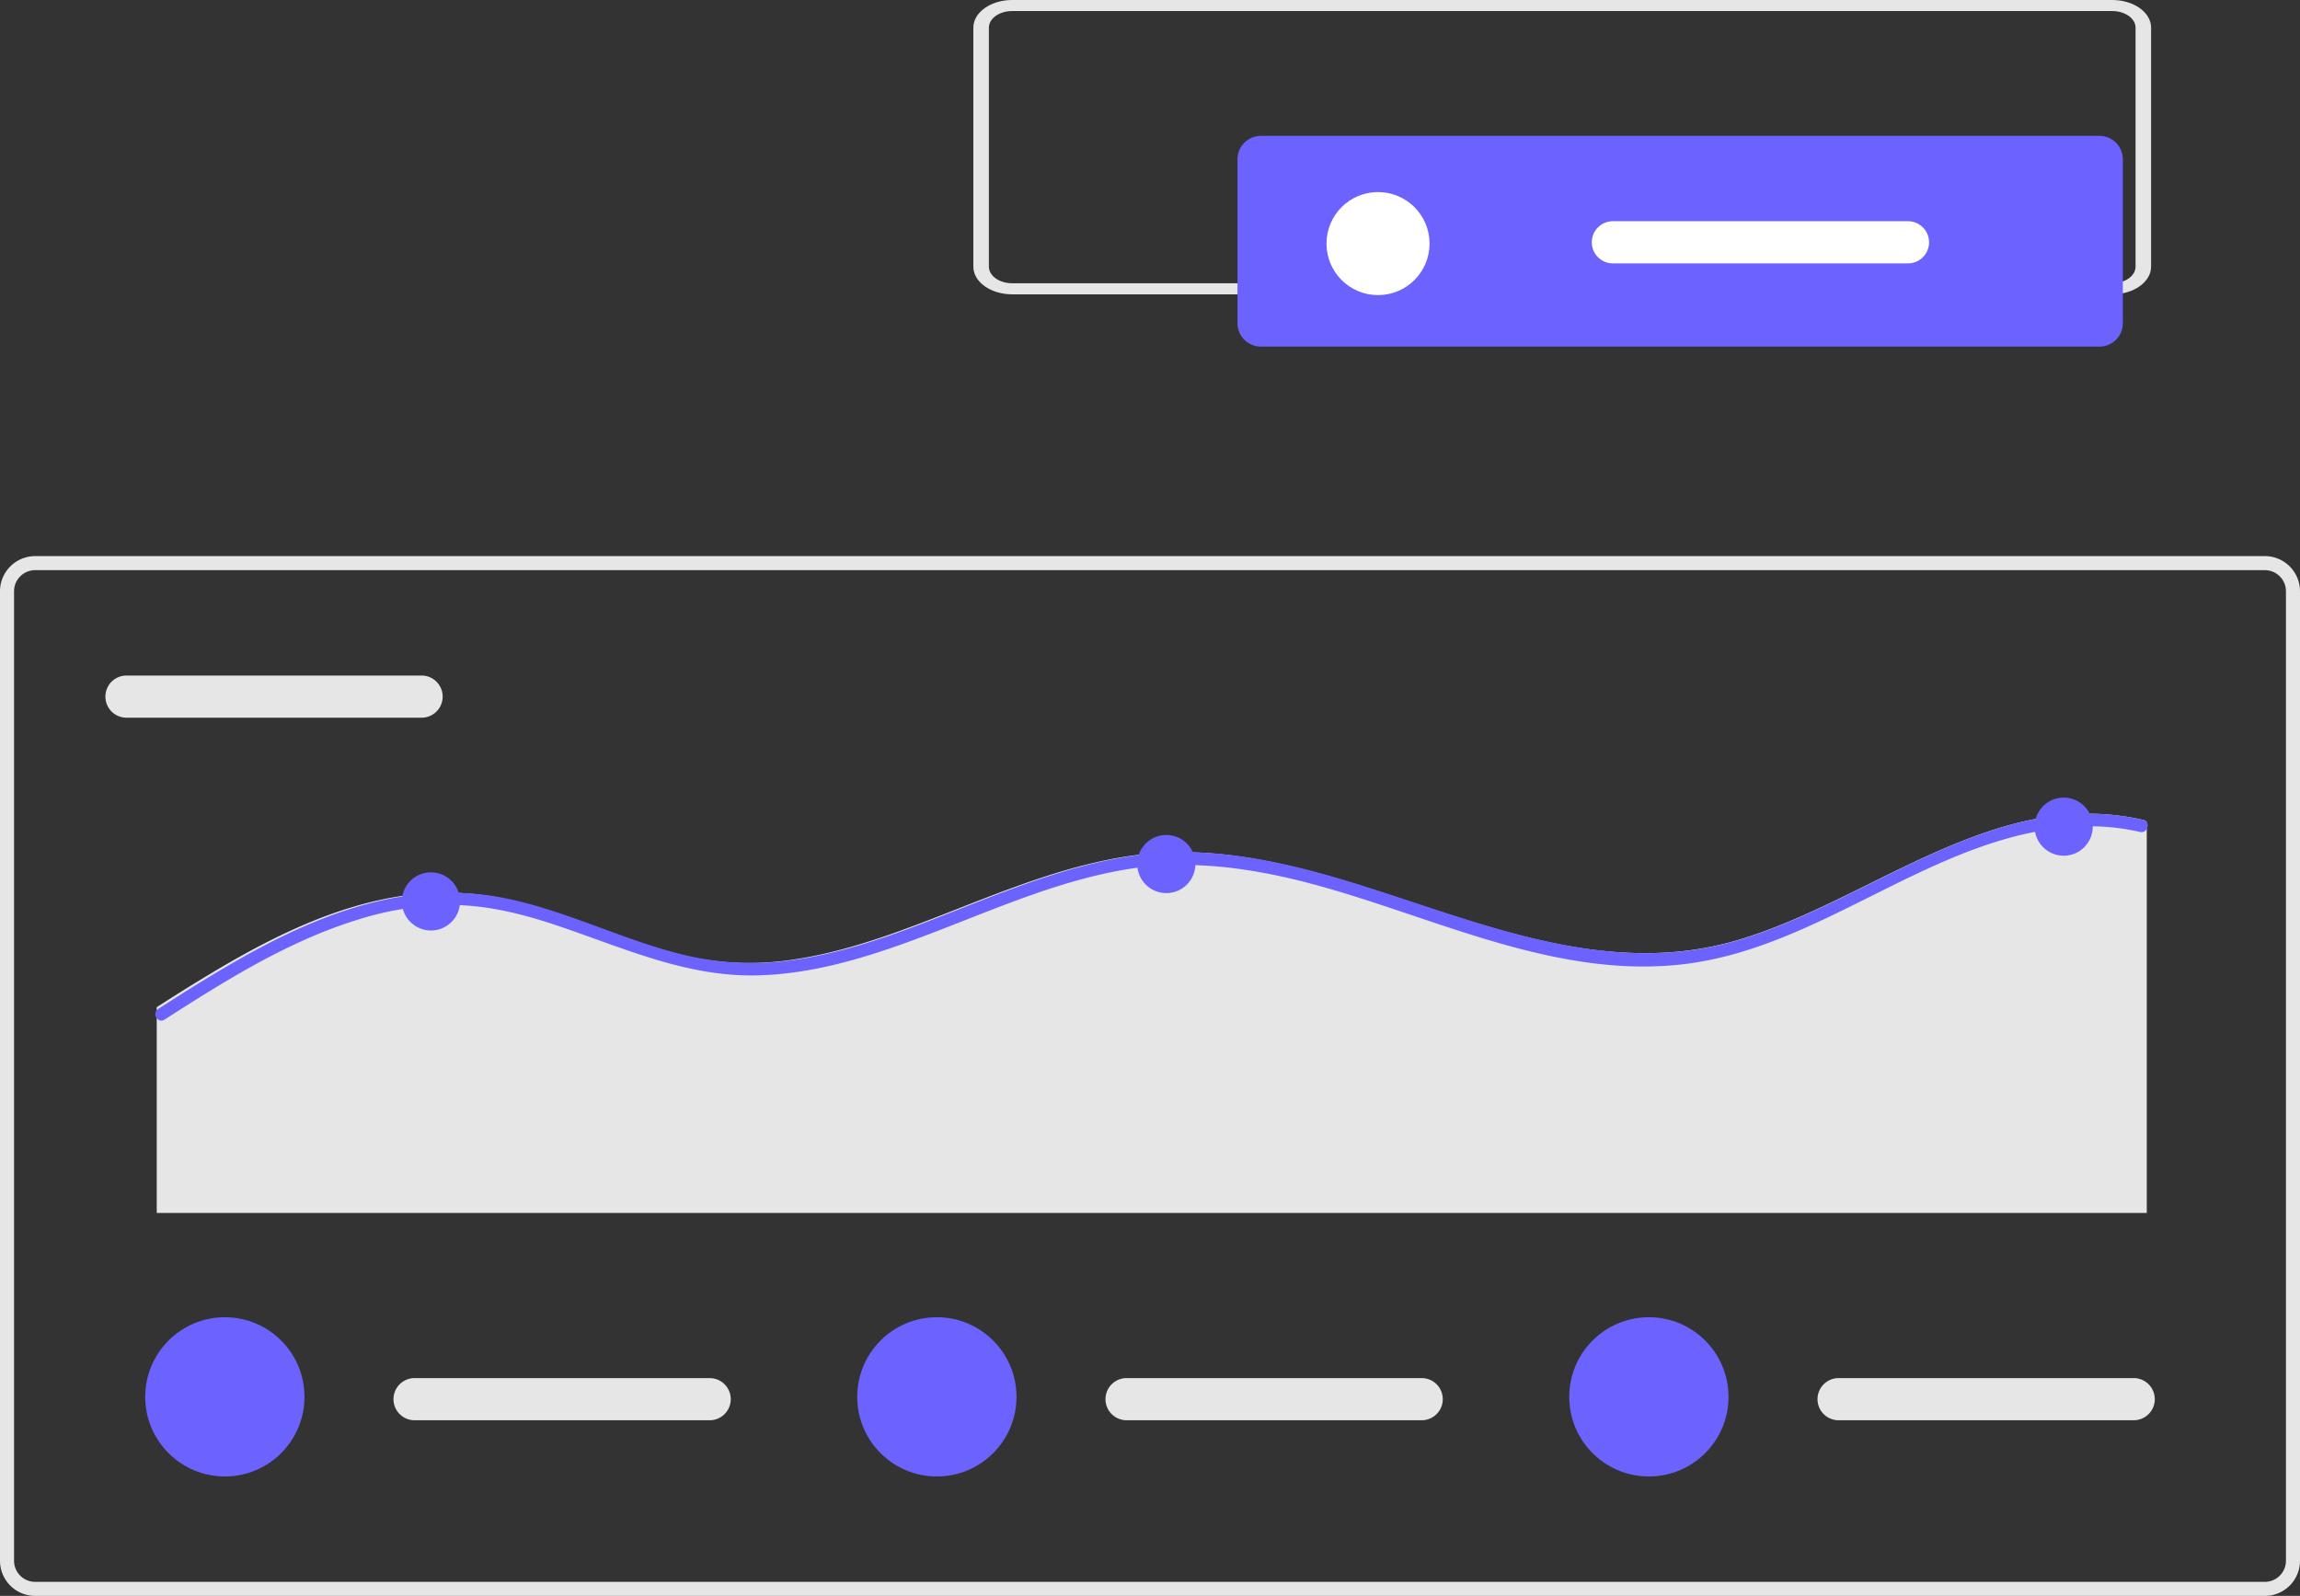 <?xml version="1.0" encoding="utf-8"?>
<svg viewBox="283.69 139.134 491 340.733" xmlns="http://www.w3.org/2000/svg">
  <rect x="283.69" y="139.134" width="491" height="340.733" fill="#333333" stroke="none"/>
  <path d="M1004.25,640.116h-476a7.508,7.508,0,0,1-7.5-7.5v-207a7.508,7.508,0,0,1,7.5-7.5h476a7.508,7.508,0,0,1,7.5,7.5v207A7.508,7.508,0,0,1,1004.25,640.116Zm-476-219a4.505,4.505,0,0,0-4.5,4.5v207a4.505,4.505,0,0,0,4.5,4.5h476a4.505,4.505,0,0,0,4.5-4.5v-207a4.505,4.505,0,0,0-4.5-4.5Z" transform="matrix(1, 0, 0, 1, -237.06, -160.25)" fill="#e6e6e6"/>
  <path d="M547.75,443.616a4.5,4.5,0,0,0,0,9h63a4.5,4.5,0,0,0,0-9Z" transform="matrix(1, 0, 0, 1, -237.06, -160.25)" fill="#e6e6e6"/>
  <path d="M979.04,474.911V558.361H554.21V514.423c2.942-1.889,5.901-3.769,8.888-5.588,12.754-7.805,26.405-15.104,41.283-17.809a62.32,62.32,0,0,1,21.313-.266c7.466,1.233,14.611,3.805,21.686,6.386,6.977,2.554,13.971,5.188,21.268,6.67a62.272,62.272,0,0,0,21.57.426c13.66-2.049,26.494-7.539,39.275-12.505,12.86-4.993,26.112-9.712,40.03-10.333,13.74-.621,27.312,2.625,40.35,6.652,26.583,8.204,53.726,20.372,81.873,12.027,28.583-8.461,54.872-32.887,86.548-25.641A1.192,1.192,0,0,1,979.04,474.911Z" transform="matrix(1, 0, 0, 1, -237.06, -160.25)" fill="#e6e6e6"/>
  <path d="M979.04,476.366a1.283,1.283,0,0,1-1.455.639,47.368,47.368,0,0,0-11.512-1.188c-31.157.55-55.113,25.632-85.578,29.383-27.468,3.379-53.321-9.978-79.148-16.958-13.419-3.627-27.255-5.552-41.064-3.086-13.703,2.439-26.563,8.044-39.476,13.02-12.435,4.789-25.357,9.242-38.82,9.463-14.803.248-28.133-5.854-41.862-10.501-7.14-2.421-14.466-4.337-22.031-4.523a66.645,66.645,0,0,0-21.712,3.361c-14.59,4.639-27.734,12.905-40.532,21.117a1.137,1.137,0,0,1-.754.204,1.374,1.374,0,0,1-.585-2.501l.585-.373c2.936-1.889,5.889-3.769,8.869-5.588,12.727-7.805,26.35-15.104,41.197-17.809a62.062,62.062,0,0,1,21.268-.266c7.45,1.233,14.581,3.805,21.641,6.386,6.962,2.554,13.942,5.188,21.224,6.67a62.014,62.014,0,0,0,21.525.426c13.632-2.049,26.439-7.539,39.193-12.505,12.834-4.993,26.057-9.712,39.947-10.333,13.712-.621,27.255,2.625,40.266,6.652,26.528,8.204,53.614,20.372,81.702,12.027,28.523-8.461,54.758-32.887,86.367-25.641a1.19,1.19,0,0,1,.745.47A1.367,1.367,0,0,1,979.04,476.366Z" transform="matrix(1, 0, 0, 1, -237.06, -160.25)" fill="#6c63ff"/>
  <circle cx="424.496" cy="311.459" r="6.208" fill="#6c63ff" transform="matrix(1, 0, 0, 1, -48.81, 20.134)"/>
  <circle cx="581.479" cy="303.477" r="6.208" fill="#6c63ff" transform="matrix(1, 0, 0, 1, -48.81, 20.134)"/>
  <circle cx="773.052" cy="295.494" r="6.208" fill="#6c63ff" transform="matrix(1, 0, 0, 1, -48.81, 20.134)"/>
  <path d="M609.25,593.616a4.5,4.5,0,0,0,0,9h63a4.5,4.5,0,0,0,0-9Z" transform="matrix(1, 0, 0, 1, -237.06, -160.25)" fill="#e6e6e6"/>
  <circle cx="380.5" cy="417.233" r="17" fill="#6c63ff" transform="matrix(1, 0, 0, 1, -48.81, 20.134)"/>
  <path d="M761.25,593.616a4.5,4.5,0,0,0,0,9h63a4.5,4.5,0,0,0,0-9Z" transform="matrix(1, 0, 0, 1, -237.06, -160.25)" fill="#e6e6e6"/>
  <circle cx="532.5" cy="417.233" r="17" fill="#6c63ff" transform="matrix(1, 0, 0, 1, -48.81, 20.134)"/>
  <path d="M913.25,593.616a4.5,4.5,0,0,0,0,9h63a4.5,4.5,0,0,0,0-9Z" transform="matrix(1, 0, 0, 1, -237.06, -160.25)" fill="#e6e6e6"/>
  <circle cx="684.5" cy="417.233" r="17" fill="#6c63ff" transform="matrix(1, 0, 0, 1, -48.81, 20.134)"/>
  <path id="e1cfef3e-7788-4f0f-b252-d185c9336b04" data-name="Path 78" d="M971.669,362.226H736.831c-4.578,0-8.288-2.643-8.293-5.9v-51.042c.005-3.257,3.715-5.9,8.293-5.9H971.669c4.578,0,8.288,2.643,8.293,5.9v51.041C979.958,359.582,976.247,362.222,971.669,362.226Zm-234.838-60.484c-2.747,0-4.973,1.586-4.976,3.54v51.041c0,1.954,2.229,3.538,4.976,3.54H971.669c2.747,0,4.973-1.586,4.976-3.54v-51.039c0-1.954-2.229-3.538-4.976-3.54Z" transform="matrix(1, 0, 0, 1, -237.06, -160.25)" fill="#e6e6e6"/>
  <path d="M789.929,328.391a5.006,5.006,0,0,0-5,5v35a5.006,5.006,0,0,0,5,5h179a5.006,5.006,0,0,0,5-5v-35a5.006,5.006,0,0,0-5-5Z" transform="matrix(1, 0, 0, 1, -237.06, -160.25)" fill="#6c63ff"/>
  <circle cx="626.679" cy="171.007" r="11" fill="#fff" transform="matrix(1, 0, 0, 1, -48.81, 20.134)"/>
  <path d="M865.061,346.616a4.5,4.5,0,0,0,0,9h63a4.5,4.5,0,0,0,0-9Z" transform="matrix(1, 0, 0, 1, -237.06, -160.25)" fill="#fff"/>
</svg>